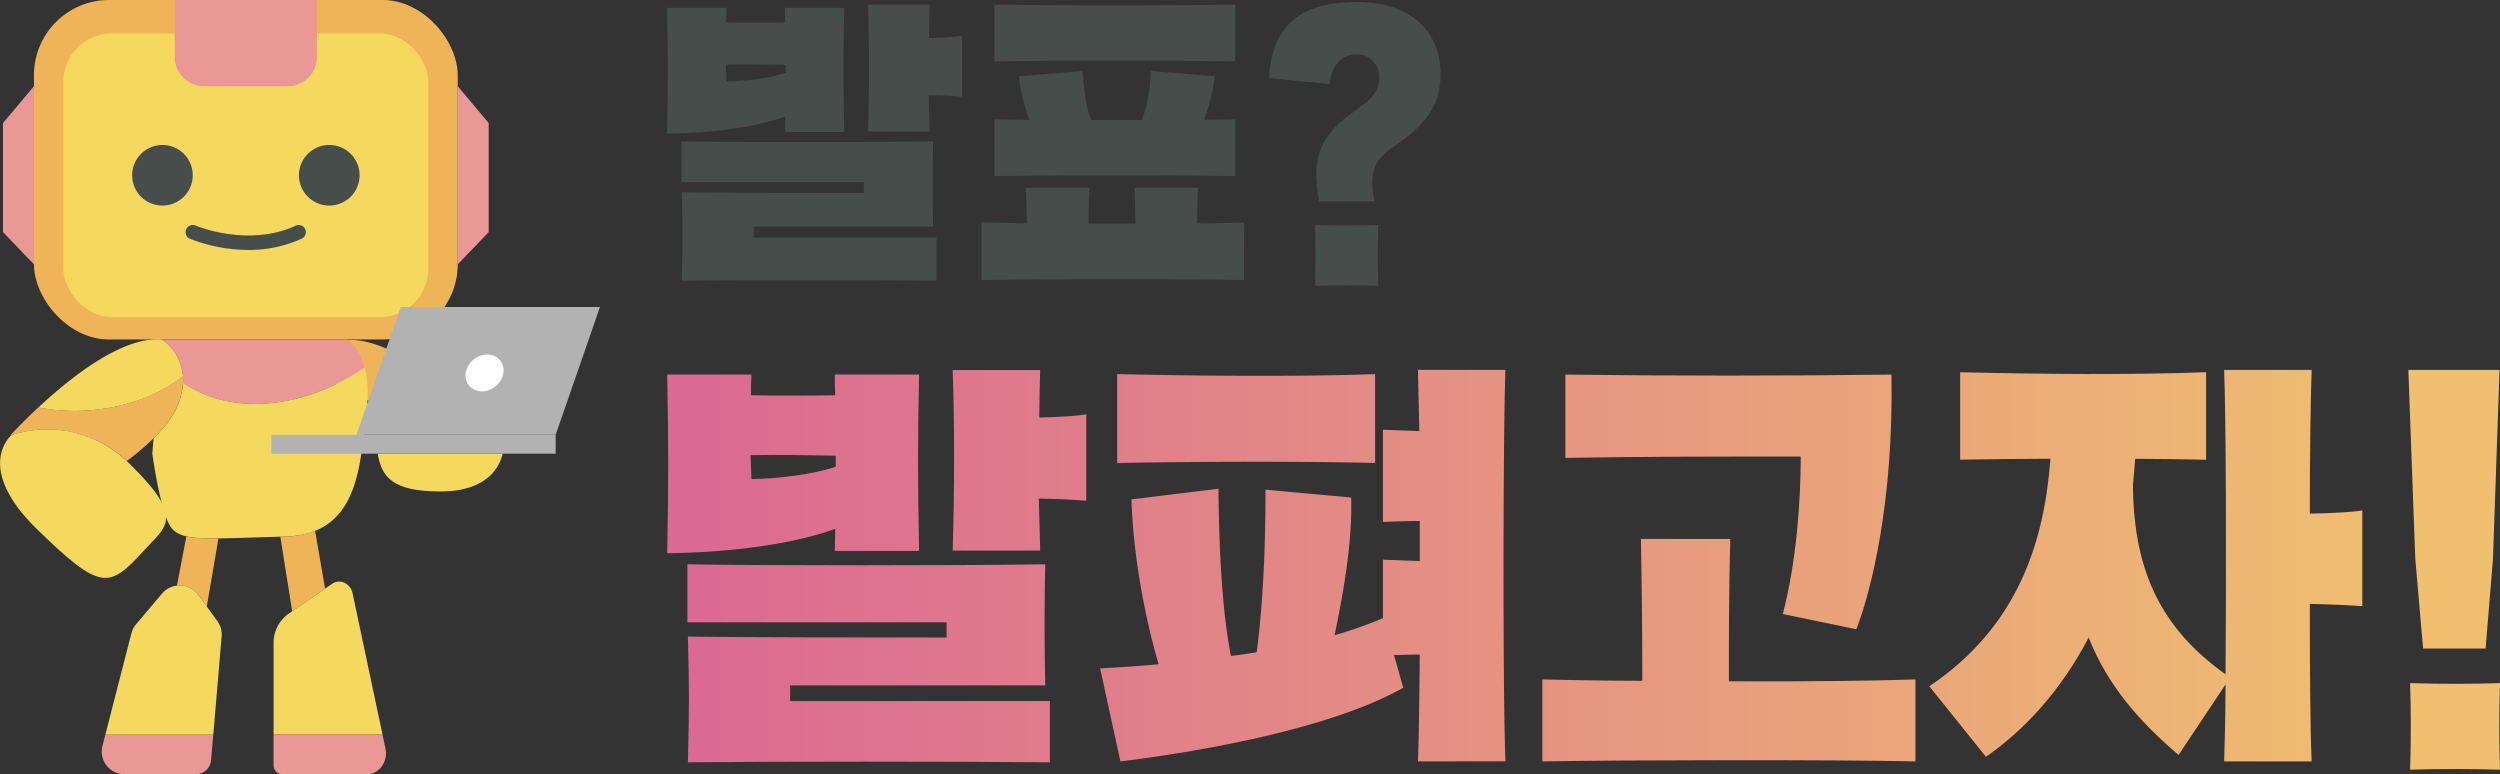 <svg xmlns="http://www.w3.org/2000/svg" xmlns:xlink="http://www.w3.org/1999/xlink" viewBox="0 0 1140.21 353.11"><rect x="0" y="0" width="1140.21" height="353.11" fill="#333333" stroke="none"/><defs><style>.cls-1{fill:#efb457;}.cls-2{fill:#f5d85e;}.cls-3{fill:#474d4b;}.cls-4{fill:url(#무제_그라디언트_2);}.cls-5{fill:url(#무제_그라디언트_2-2);}.cls-6{fill:url(#무제_그라디언트_2-3);}.cls-7{fill:url(#무제_그라디언트_2-4);}.cls-8{fill:url(#무제_그라디언트_2-5);}.cls-9{fill:#e99896;}.cls-10{fill:#b2b2b2;}.cls-11{fill:#fff;}</style><linearGradient id="무제_그라디언트_2" x1="316.53" y1="258.2" x2="1095.4" y2="258.2" gradientUnits="userSpaceOnUse"><stop offset="0" stop-color="#db6a93"/><stop offset="1" stop-color="#f0bf70"/></linearGradient><linearGradient id="무제_그라디언트_2-2" x1="316.53" y1="257.99" x2="1095.4" y2="257.99" xlink:href="#무제_그라디언트_2"/><linearGradient id="무제_그라디언트_2-3" x1="316.53" y1="259.04" x2="1095.4" y2="259.04" xlink:href="#무제_그라디언트_2"/><linearGradient id="무제_그라디언트_2-4" x1="316.53" y1="257.99" x2="1095.4" y2="257.99" xlink:href="#무제_그라디언트_2"/><linearGradient id="무제_그라디언트_2-5" x1="316.53" y1="259.88" x2="1095.4" y2="259.88" xlink:href="#무제_그라디언트_2"/></defs><g id="레이어_2" data-name="레이어 2"><g id="레이어_1-2" data-name="레이어 1"><path class="cls-1" d="M157.85,155.14c18-1.61,42,17.54,56.38,31-17.69,3.56-38.13,1.12-54.33-6.9a64.5,64.5,0,0,1-9.63-5.82c-.67-.49-1.33-1-2-1.52A22.49,22.49,0,0,1,157.85,155.14Z"/><rect class="cls-1" x="15.49" width="193.26" height="154.83" rx="34.25"/><rect class="cls-2" x="28.89" y="15.25" width="166.47" height="129.4" rx="22.11"/><path class="cls-3" d="M331.33,3.59c-.15,2.37-.15,4.58-.15,6.65,9,.15,17.89.15,27,0-.14-2.21-.14-4.43-.14-6.65h27c-.44,20.69-.44,34.28,0,56.6h-27c0-2.36.14-4.73.14-7.09-14.92,5.46-36.79,7.68-53.93,7.83.44-24.09.44-33.25,0-57.34ZM310.79,64.47c22.9.45,87,.45,114.82,0-.29,12-.29,26.9,0,38.87H343.74v5h83.35V128c-35.62-.29-83.5-.29-116.16,0,.45-19.06.45-22.46,0-40.34C334.14,88,366.2,88,394,88V83.09h-83.2Zm20.24-35,.3,7.69c8.42-.15,19.95-1.48,27-4V29.6C349.21,29.45,340.2,29.31,331,29.45ZM438.76,44.08c-3.1-.29-9-.59-15.22-.73L424,60H395.91c.59-20.69.59-39.75,0-57.93H424c-.15,5-.3,10.05-.3,15.23a113.55,113.55,0,0,0,15.07-1Z"/><path class="cls-3" d="M567.36,127.73c-25.71-.59-94.58-.45-119.7,0V101.42l20.69.44-.44-16.25h29c-.3,4.28-.45,10.2-.45,16.4h21.43l-.44-16.4h29c-.29,4.28-.44,10.2-.44,16.25,8.57,0,16.11-.14,21.42-.44Zm-4-99.76c-36.65-.44-73.15-.44-109.81,0V2.11c36.66.44,73.16.44,109.81,0Zm0,52.32c-36.65-.44-73.15-.44-109.81,0V54.43l16,.29a83.5,83.5,0,0,1-4.88-19.95l29.11-2.36c.59,9,1.63,16.84,3.85,22.31h23c2.52-5.47,4-13.74,4.3-22.31l29.1,2.36a87.44,87.44,0,0,1-4.87,19.8c4.73,0,9.46,0,14.19-.14Z"/><path class="cls-3" d="M601.69,91.82c-3.69-18.63-.15-29.26,14.48-40,7-5.18,12.86-8.42,12.86-16.56,0-5.9-4.29-10.49-10-10.49-7.24,0-11.68,4.73-12.56,13.6l-27.64-2.81C580.26,4.18,603.17.93,619,.93c24.54,0,38,13.59,38,32.81,0,13.44-5.61,21.13-16.55,29.7-8,6.36-17.73,8.72-13.59,28.38Zm26.9,10.78c-.3,8.57-.3,19.22,0,27.78-9-.29-19.8-.29-28.82,0,.29-8.56.29-19.21,0-27.78C608.79,102.9,619.58,102.9,628.59,102.6Z"/><path class="cls-4" d="M342.72,170.83c-.2,3.36-.2,6.51-.2,9.45,12.81.21,25.41.21,38.43,0-.21-3.15-.21-6.3-.21-9.45h38.44c-.63,29.4-.63,48.72,0,80.44H380.74c0-3.36.21-6.72.21-10.08-21.21,7.77-52.3,10.92-76.66,11.13.63-34.23.63-47.26,0-81.49Zm-29.2,86.53c32.57.63,123.72.63,163.21,0-.42,17-.42,38.23,0,55.24H360.37v7.15H478.83v27.93c-50.62-.42-118.67-.42-165.09,0,.63-27.09.63-31.92,0-57.34,33,.42,78.56.42,118,.42v-6.93H313.52Zm28.78-49.78.42,10.92c12-.2,28.36-2.1,38.44-5.67v-5C368.14,207.58,355.33,207.37,342.3,207.58Zm153.13,20.8c-4.42-.42-12.82-.84-21.64-1l.63,23.73H434.51c.85-29.4.85-56.5,0-82.34h39.91c-.21,7.15-.42,14.29-.42,21.64,9-.21,17-.63,21.43-1.47Z"/><path class="cls-5" d="M646.7,347.26c.41-10.29.63-28.14.84-48.73-4,0-8,.21-11.77.21L640,313.65c-27.94,16-79.61,27.52-129,33.61l-9.25-42.43c8.62-.42,17.65-1.05,26.68-1.89-5.88-19.95-11.56-48.52-12.39-75.19l39.69-4.84c.22,27.52,1.69,56.3,5.68,76.25,4-.42,7.77-1.05,11.76-1.68,2.94-22.89,4-47.89,4-74.14l39.07,3.57c.63,20.16-3.57,43.69-7.56,62.8a190.65,190.65,0,0,0,22.05-7.77V255.26l16.81.63V237.62c-5.68,0-11.35.21-16.81.42V196l16.6.63-.63-27.94h39.9c-1.05,27.94-1.26,144.73,0,178.54Zm-19.54-136.1c-36.55-.85-81.91-.63-117.62,0V170.62c35.71.83,83,1.26,117.62,0Z"/><path class="cls-6" d="M873.59,347.26c-36.55-.84-134.43-.63-170.14,0V309.87c10.5.22,26.88.63,45.58.63,0-21-.21-41.58-.63-64.69h40.75c-.63,23.11-.63,44.11-.63,64.91,33.81.2,67.64-.22,85.07-.85ZM813.1,280.05c6.09-23.11,8.19-50.83,8.19-71.84-35.29,0-72,0-107.34.63v-38c47.89.62,100.82.62,148.71,0,1.06,57.76-9.24,98.72-16,116.15Z"/><path class="cls-7" d="M879.92,313c41-27.52,52.51-66.8,55.24-103.77-14.07,0-27.93.21-41.16.42V169.77c35.7.85,77.5,1.27,112.16,0v39.91c-10.71-.21-21.43-.42-32.35-.42-.21,4-.63,7.78-1,11.77.21,41,14.07,66.37,42.22,86.53.42-48.3.21-118-.63-138.84h39.91c-.42,11.35-.84,36.76-.84,65.54,10.08-.21,19.12-.63,23.95-1.47v43.69c-4.83-.42-14.29-.84-23.95-1.05,0,30,.21,58,.84,71.83h-39.91c.21-8,.63-20.37.63-35.07l-21.42,32.13c-18.28-15.54-32.56-32.13-41-53.56-12.82,24.58-29.62,42.43-46.85,54.4Z"/><path class="cls-8" d="M1105.13,295.8l-3.57-41.17-3.15-85.91H1140l-3,86.33-3.36,40.75Zm35.08,15.75c-.43,12.19-.43,27.31,0,39.49-12.82-.42-28.15-.42-41,0,.42-12.18.42-27.3,0-39.49C1112.06,312,1127.39,312,1140.21,311.55Z"/><path class="cls-1" d="M90.53,271.39l3.79,5.22,5.3-31h0c-6.39.06-11.12-.14-14.63-.95L80.7,267.11A10.56,10.56,0,0,1,90.53,271.39Z"/><path class="cls-1" d="M127.86,244.79h0l5.4,34,15-10.32-4.55-26.38h0a40.52,40.52,0,0,1-14.33,2.68Z"/><path class="cls-9" d="M48.05,335.05l-1.32,5.12a10.35,10.35,0,0,0,10,12.94h32.6a6.94,6.94,0,0,0,6.92-6.36l1-11.7Z"/><path class="cls-2" d="M101.08,290.3a10.56,10.56,0,0,0-2-7.13l-8.56-11.78a10.6,10.6,0,0,0-16.67-.61L62.09,284.7a10.61,10.61,0,0,0-2.17,4.2L48.05,335.05H97.28Z"/><path class="cls-2" d="M160.81,270.6c-1-4.61-5.78-6.79-9.42-4.28l-19.82,13.62a16.31,16.31,0,0,0-6.8,13.48v41.63h49.69Z"/><path class="cls-9" d="M174.46,335.05H124.77v13.81a4.07,4.07,0,0,0,3.87,4.25h38.69c5.6,0,9.74-5.73,8.47-11.73Z"/><path class="cls-9" d="M83.46,171.55a26.61,26.61,0,0,1,0,3c24,16.51,57.87,10.38,82.84-6.92-2.58-9.81-7.88-12.77-7.88-12.77H73.9A22.5,22.5,0,0,1,83.46,171.55Z"/><path class="cls-2" d="M166.32,167.6c-25,17.3-58.83,23.43-82.84,6.92a31.27,31.27,0,0,1-2.79,11.07c-2.13,4.83-6,9.69-10.64,14.29l-.59,6.9s3.45,25.59,8.17,33.17,17.35,5.58,51.78,4.8C163.57,244,164,213.4,167.13,188,168.24,179.15,167.62,172.53,166.32,167.6Z"/><path class="cls-1" d="M83.46,171.55c-.65.52-1.31,1-2,1.52a64,64,0,0,1-9.63,5.82c-16.19,8-36.64,10.46-54.32,6.9-7.59,7.06-12.59,12.57-12.59,12.57l.16.18.07-.06a52.62,52.62,0,0,1,52.65,11.81,119.71,119.71,0,0,0,12.24-10.41c4.66-4.6,8.51-9.46,10.64-14.29a31.27,31.27,0,0,0,2.79-11.07A26.61,26.61,0,0,0,83.46,171.55Z"/><path class="cls-2" d="M73.9,154.83c-18-1.61-42,17.53-56.38,31,17.68,3.56,38.13,1.11,54.32-6.9a64,64,0,0,0,9.63-5.82c.68-.5,1.34-1,2-1.52A22.5,22.5,0,0,0,73.9,154.83Z"/><path class="cls-2" d="M200.84,224.15c21.93,0,27.16-11.72,28.41-17.23h-57C174.06,217.35,178.7,224.16,200.84,224.15Z"/><path class="cls-3" d="M74.09,93.75h0A13.81,13.81,0,0,1,60.28,79.93h0A13.81,13.81,0,0,1,74.09,66.12h0A13.81,13.81,0,0,1,87.9,79.93h0A13.81,13.81,0,0,1,74.09,93.75Z"/><path class="cls-3" d="M150.16,93.75h0a13.81,13.81,0,0,1-13.81-13.82h0a13.81,13.81,0,0,1,13.81-13.81h0A13.81,13.81,0,0,1,164,79.93h0A13.81,13.81,0,0,1,150.16,93.75Z"/><path class="cls-3" d="M113.34,114a73.35,73.35,0,0,1-26.73-5.12,3.26,3.26,0,0,1,2.58-6c.25.1,24.06,10.11,45.79,0a3.26,3.26,0,0,1,2.74,5.91A57.57,57.57,0,0,1,113.34,114Z"/><polygon class="cls-9" points="208.76 39.32 208.76 120.58 222.88 105.85 222.88 56.11 208.76 39.32"/><polygon class="cls-9" points="15.49 39.32 15.49 120.58 1.37 105.85 1.37 56.11 15.49 39.32"/><polygon class="cls-10" points="182.78 140.02 162.57 198.31 253.42 198.31 273.64 140.02 182.78 140.02"/><rect class="cls-10" x="123.77" y="198.31" width="129.66" height="8.61"/><path class="cls-2" d="M5.16,198.48S34.26,187,59.42,211.8s16.2,28.3,6.53,38.95c-16.21,17.83-19.86,19.05-49-9.32S5.16,198.48,5.16,198.48Z"/><path class="cls-9" d="M79.71,0h64.82a0,0,0,0,1,0,0V26A13.34,13.34,0,0,1,131.2,39.32H93.05A13.34,13.34,0,0,1,79.71,26V0A0,0,0,0,1,79.71,0Z"/><path class="cls-11" d="M225.88,176.29c-3.95,3.13-9.35,2.89-12.06-.54s-1.68-8.73,2.28-11.85,9.36-2.89,12.06.53S229.84,173.16,225.88,176.29Z"/></g></g></svg>
